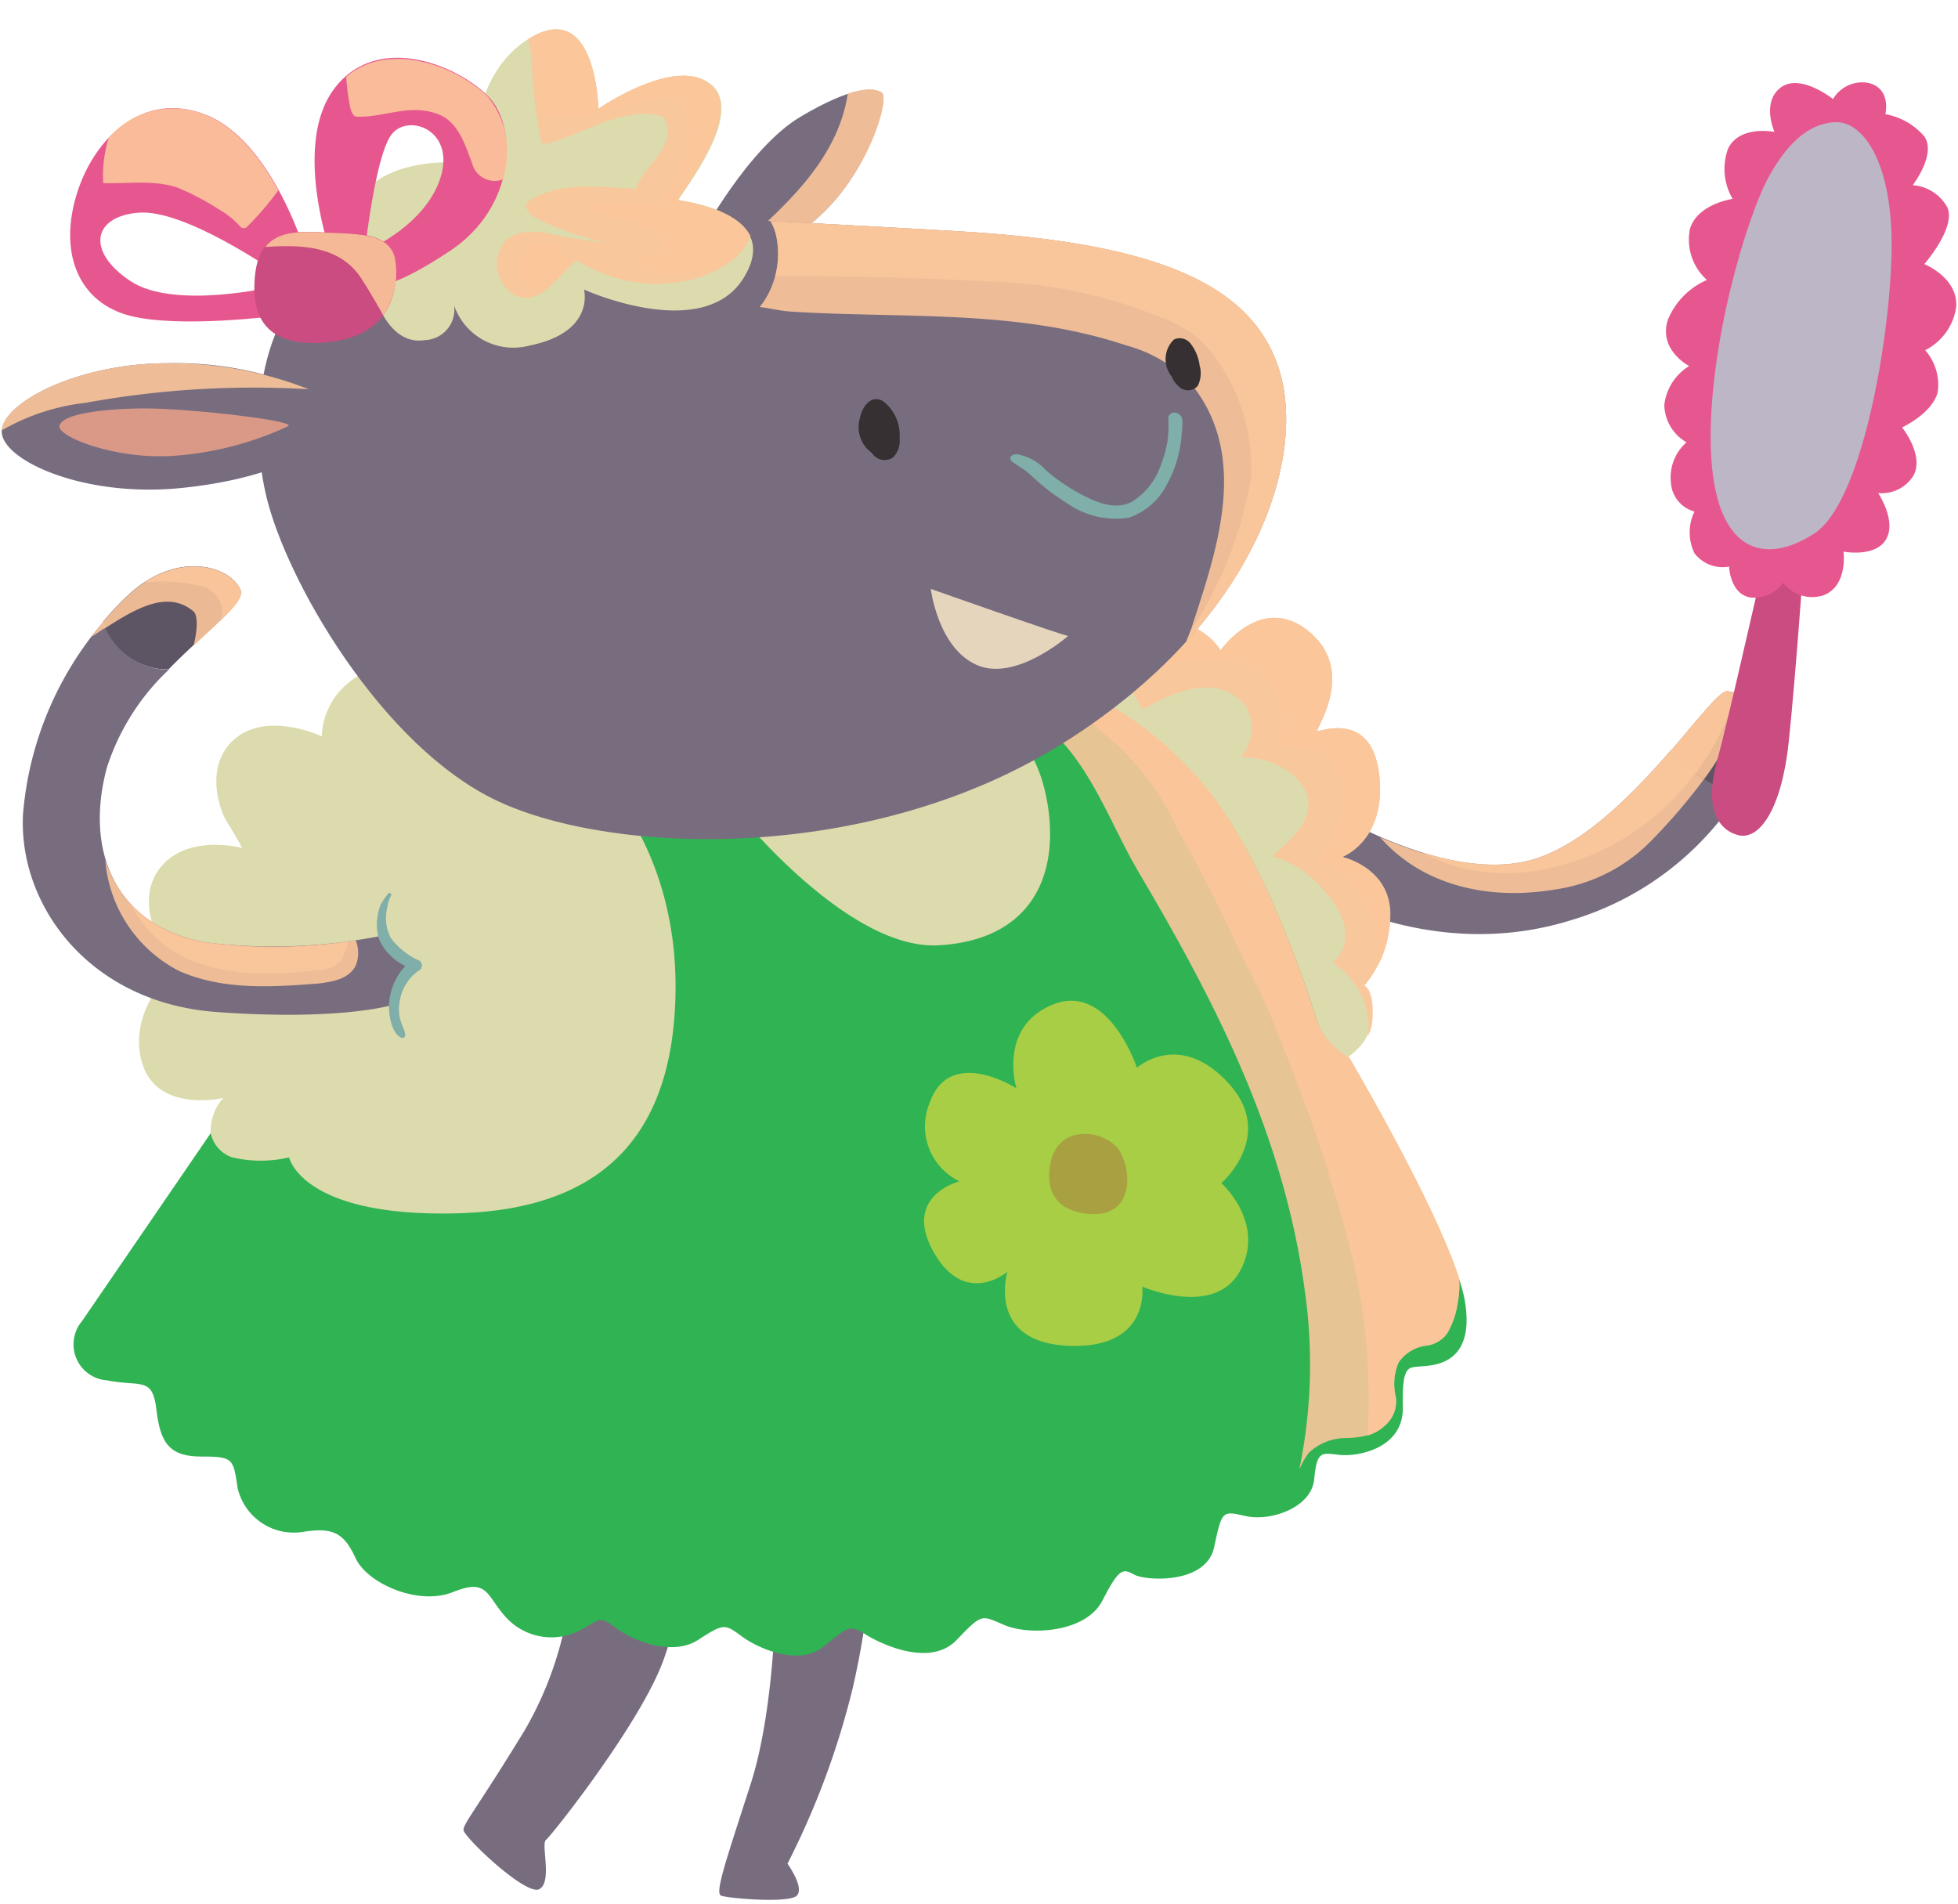 <svg xmlns="http://www.w3.org/2000/svg" viewBox="-0.12 -2 132.4 128.72"><title>Depositphotos_126046586_08</title><g data-name="Layer 2"><g data-name="Layer 1" style="isolation:isolate"><path d="M47.17 14.17C47.23 14 50.47 8 54 5.9s5-2 5.51-1.62-.84 5.21-4.14 8.27-5.51 2.76-5.51 2.76z" fill="#786d7f"/><path d="M59.52 4.28c-.33-.26-1-.38-2.31.05-.7 4.55-4.33 7.71-7.81 10.78l.46.2s2.22.3 5.51-2.76 4.69-7.85 4.15-8.27z" style="mix-blend-mode:overlay" fill="#fbc69a" opacity=".9"/><path d="M112.89 48.71c-2.4 2.76-5.63 6.14-9 7.3-6.11 2.1-14.92-3.66-14.92-3.66s-1 5.57-.78 5.63 8.27 5.28 18 2.22a20.34 20.34 0 0 0 11.26-8.5 9.2 9.2 0 0 1-4.56-2.99z" fill="#786d7f"/><path d="M116.7 44.74c-.48-.08-1.87 1.74-3.81 4a9.2 9.2 0 0 0 4.58 3 20.55 20.55 0 0 0 2.11-4.27c.59-1.71-1.8-2.55-2.88-2.73z" fill="#5d5564"/><path d="M105 58.15a11.29 11.29 0 0 0 6.39-3.15 40 40 0 0 0 3.72-4.32 8.33 8.33 0 0 1-2.22-1.94c-2.4 2.76-5.63 6.14-9 7.3s-7.61-.09-10.69-1.43c2.96 3.39 7.55 4.26 11.8 3.54z" style="mix-blend-mode:overlay" fill="#fbc69a" opacity=".9"/><path d="M116.7 44.74c-.48-.08-1.87 1.74-3.81 4a8.33 8.33 0 0 0 2.22 1.94 16.6 16.6 0 0 0 2.76-5.58 6.34 6.34 0 0 0-1.17-.36z" style="mix-blend-mode:overlay" fill="#fbc69a" opacity=".9"/><path d="M104.92 56.65a16.74 16.74 0 0 0 9.61-6.39 8.24 8.24 0 0 1-1.64-1.56c-2.4 2.76-5.63 6.14-9 7.3-2.44.84-5.32.42-7.89-.38a15.77 15.77 0 0 0 2.4 1 13.39 13.39 0 0 0 6.52.03z" style="mix-blend-mode:overlay" fill="#fbc69a" opacity=".9"/><path d="M116.7 44.74c-.48-.08-1.87 1.74-3.81 4a8.24 8.24 0 0 0 1.64 1.56 18.06 18.06 0 0 0 2.75-5.39 5.85 5.85 0 0 0-.58-.17z" style="mix-blend-mode:overlay" fill="#fbc69a" opacity=".9"/><path d="M119.1 36.35c-.12.3-2.28 10.07-3.12 13.12s0 4.62 1.43 5 2.95-1.74 3.43-6.35 1-12.11 1-12.11z" fill="#cb4c80"/><path d="M119.87 6.92s-.9-2 .42-3 3.54.78 3.54.78a2.28 2.28 0 0 1 2.4-1.09c1.56.37 1.14 2.11 1.14 2.11a4.52 4.52 0 0 1 2.63 1.5c.84 1.2-.78 3.3-.78 3.3a2.92 2.92 0 0 1 2.34 1.5c.6 1.38-1.56 3.84-1.56 3.84s2.28.9 2.16 2.88a3.87 3.87 0 0 1-2.1 2.94 3.53 3.53 0 0 1 .84 2.88c-.42 1.44-2.4 2.34-2.4 2.34s1.5 1.86.78 3.24a2.52 2.52 0 0 1-2.4 1.2s1.26 1.86.54 3.12-2.88.84-2.88.84.31 2.28-1.32 2.94a2.46 2.46 0 0 1-2.76-.84 2.41 2.41 0 0 1-2.22 1c-1.38-.23-1.44-2.09-1.44-2.09a2.39 2.39 0 0 1-2.34-.9 3.22 3.22 0 0 1 0-2.82 2.16 2.16 0 0 1-1.59-1.92 3.16 3.16 0 0 1 1.05-2.76 3 3 0 0 1-1.5-2.52 3.56 3.56 0 0 1 1.68-2.64s-2.1-1.08-1.44-3.12a5 5 0 0 1 2.64-2.7 3.67 3.67 0 0 1-1.14-3.48c.54-1.68 2.88-2 2.88-2a4 4 0 0 1-.3-3.42c.8-1.59 3.13-1.11 3.13-1.11z" fill="#e7578f"/><path d="M124 6.26c1.63-.06 3.6 2.16 3.78 7.55s-1.74 18-5.21 20.26-6.77 1.2-7-5.69S118 12.67 119.46 10s2.99-3.68 4.54-3.74z" fill="#bcb6c7"/><path d="M52.35 105.23s0 8.09-1.71 13.4-2.43 7.37-2 7.55 4.58.54 5.12 0-.63-2.16-.63-2.16a54.56 54.56 0 0 0 4.41-11.87c1.44-6.29 1.17-9.53 1.17-9.53z" fill="#786d7f"/><path d="M38.59 103.79A24.08 24.08 0 0 1 35.36 115c-3.24 5.3-4.14 6.29-4.14 6.74s4.23 4.49 5.13 4 .09-3.06.45-3.33 6.56-8.09 8-12.32a20.64 20.64 0 0 0 1.2-7.47z" fill="#786d7f"/><path d="M28.53 43.2s-3.06-.72-5 .9a4.86 4.86 0 0 0-1.89 3.69s-3.42-1.62-5.66 0-1.44 4.68-.72 5.84 1 1.71 1 1.71-4-1.08-5.75 1.62 1.17 6.47 1.17 6.47-3.2 2.87-2.21 6.38S15 72.24 15 72.24s-2 1.71 0 5.57 31.69 12.5 32 12.5S90 73 89.66 72.87s0-2.65 0-2.65 2.76-1 2.94-3.12-.54-2.4-.54-2.4a7.2 7.2 0 0 0 1.8-4.85c.06-3.18-3.24-3.9-3.24-3.9s3-1.08 2.52-5.51-4-2.94-4.19-3 2.7-4-.54-6.71-6 1.26-6 1.26-1.2-2.3-5-2.2-8.81 6-8.81 6l-20.68 4.5z" fill="#dcdbad"/><path d="M93.86 59.84c.06-3.18-3.24-3.9-3.24-3.9s3-1.08 2.52-5.51-4-2.94-4.19-3 2.7-4-.54-6.71-6 1.26-6 1.26-1.2-2.3-5-2.2a8.37 8.37 0 0 0-4.29 1.82c1.92.64 3.06 2.62 4 4.38 2.1-1.14 5-2.58 7-.24a3 3 0 0 1-.36 3.47c2.22-.12 5.33 1.62 4.44 4-.36 1.08-1.44 1.86-2.28 2.7a6.32 6.32 0 0 1 2.82 1.62c1.5 1.38 3.18 3.78 1.26 5.57a5.23 5.23 0 0 1 2.4 4.94 2.68 2.68 0 0 0 .28-1c.18-2.16-.54-2.4-.54-2.4a7.2 7.2 0 0 0 1.72-4.8z" style="mix-blend-mode:overlay" fill="#fbc69a" opacity=".9"/><path d="M90.63 55.95s3-1.08 2.52-5.51-4-2.94-4.19-3 2.7-4-.54-6.71-6 1.26-6 1.26-1.2-2.3-5-2.2a5.27 5.27 0 0 0-1.74.38 17.27 17.27 0 0 0 1.64 3.3.44.44 0 0 0 .54.12 7.72 7.72 0 0 1 5.39-.84 3.62 3.62 0 0 1 3.06 2.88c0 .06.12.3.12.36a4 4 0 0 1-.3 2.52c1.62-.12 3.54.06 4.2 1.62a5.57 5.57 0 0 1-1.14 5.69c-.12.12-.18.42.06.48a3.85 3.85 0 0 1 2.52 2.1 9.62 9.62 0 0 1 1.4 4.69 7.94 7.94 0 0 0 .73-3.23c.02-3.19-3.27-3.91-3.27-3.91z" style="mix-blend-mode:overlay" fill="#fbc69a" opacity=".9"/><path d="M41.18 51.45s4.5 4.77 4.38 13.59-4.08 14.7-14.68 15-11.45-3.78-11.45-3.78a8.42 8.42 0 0 1-3.85 0 2.2 2.2 0 0 1-1.45-1.64S6.41 85.9 5.42 87.34a2.44 2.44 0 0 0 1.71 4c2.34.45 3.06-.27 3.33 2s.9 3.15 3.06 3.15 2.13.16 2.43 2.14a3.9 3.9 0 0 0 4.5 2.94c2-.3 2.7.12 3.48 1.8s4.2 3.24 6.59 2.28 2.22.24 3.6 1.74a4.17 4.17 0 0 0 5 .84c1.44-.78 1.26-1 2.46-.12s3.78 1.9 5.52.77 1.8-1.07 2.94-.23 3.84 2 5.46.74 1.74-1.62 2.85-.91 4.43 2.27 6.21.42 1.66-1.68 3.28-1 5.45.54 6.59-1.68 1.38-2.16 2.16-1.74 4.85.66 5.39-1.86.54-2.46 2.16-2.1 4.43-.54 4.61-2.52.54-1.74 1.74-1.62 4.31-.42 4.25-3.24.36-2.66 1.14-2.74 3.78 0 3.06-4.39-7.82-16.46-7.82-16.46a4.61 4.61 0 0 1-2.19-2.54c-.54-1.74-3.36-10.61-7.43-15.64a25.09 25.09 0 0 0-9.35-7.07l-4.91 2.46s2.7.84 3.48 5.63-1.08 9.17-7.37 9.53-14-9.47-14-9.47z" fill="#30b353"/><path d="M87.74 97.35l.06-.11a4.69 4.69 0 0 1 .58-1 3.67 3.67 0 0 1 2.59-1 6.37 6.37 0 0 0 1.58-.24 3.05 3.05 0 0 0 1.13-.75 2.14 2.14 0 0 0 .59-1.76 3.73 3.73 0 0 1 .17-2.34 2.64 2.64 0 0 1 1.8-1.15 2.05 2.05 0 0 0 1.5-.84 5.74 5.74 0 0 0 .71-2.06 6.42 6.42 0 0 0 .1-1.62c-1.62-5.15-7.46-15-7.46-15a4.61 4.61 0 0 1-2.19-2.54c-.54-1.74-3.36-10.61-7.43-15.64a25.09 25.09 0 0 0-9.35-7.07l-2.92 1.46A26.79 26.79 0 0 1 72 48.5c2.1 2.52 3.18 5.57 4.86 8.45 5.39 9.11 9.89 18 11.27 28.47a35 35 0 0 1-.39 11.93z" style="mix-blend-mode:overlay" fill="#fbc69a" opacity=".9"/><path d="M91.25 82.72a42.1 42.1 0 0 1 1.1 12.34l.2-.06a3.05 3.05 0 0 0 1.13-.75 2.14 2.14 0 0 0 .59-1.76 3.73 3.73 0 0 1 .17-2.34 2.64 2.64 0 0 1 1.8-1.15 2.05 2.05 0 0 0 1.5-.84 5.74 5.74 0 0 0 .71-2.06 6.42 6.42 0 0 0 .1-1.62c-1.62-5.15-7.46-15-7.46-15a4.61 4.61 0 0 1-2.19-2.54c-.54-1.74-3.36-10.61-7.43-15.64a25.09 25.09 0 0 0-9.35-7.07l-.87.44a23.72 23.72 0 0 0 1.85 1.65c.48.42.84.84 1.32 1.2A17.74 17.74 0 0 1 79 53.06c.18.3.3.66.48 1 .6 1 1.14 2 1.68 3.06 1.38 2.58 2.46 5.15 3.84 7.79.78 1.56 1.32 3.18 2 4.79a107.7 107.7 0 0 1 4.25 13.02z" style="mix-blend-mode:overlay" fill="#fbc69a" opacity=".9"/><path d="M68.61 71.59s-1.28-4.16 2.48-5.67 5.67 4.28 5.67 4.28 2.84-2.56 6.15 1-.44 6.8-.44 6.8 3 2.68 1.28 5.91S77.12 85 77.12 85s.56 4.24-5 4S68 84 68 84s-2.88 2.44-5-1.36 1.76-4.76 1.76-4.76a4.13 4.13 0 0 1-2-5.35c1.37-3.82 5.85-.94 5.85-.94z" fill="#a7ce45"/><path d="M73.92 80.1c-1.61 0-3.56-.72-3-3.48s3.88-2.2 4.71-.72.77 4.16-1.71 4.2z" fill="#a9a041"/><path d="M10.73 43.24h.57c2.56-2.63 5.2-4.45 4.84-5.35-.6-1.52-4.08-2.76-7.43.2a18.65 18.65 0 0 0-1.9 2 4.7 4.7 0 0 0 3.92 3.15z" fill="#5d5564"/><path d="M26.05 61.2a37.64 37.64 0 0 1-11.95.56c-5.79-.84-8.67-5.51-7-11.83a15.67 15.67 0 0 1 4.23-6.68h-.57a4.7 4.7 0 0 1-3.91-3.18A22.83 22.83 0 0 0 1.44 53c-.36 6.16 4.44 12.8 13.07 13.43s12.07-.52 12.07-.52a5.41 5.41 0 0 1 .52-1.68 4.3 4.3 0 0 1 .9-1.11s-1.83-.48-1.95-1.92z" fill="#786d7f"/><path d="M16.14 37.91c-.6-1.52-4.08-2.76-7.43.2a18.65 18.65 0 0 0-1.9 2 3.76 3.76 0 0 0 .14.39c1.9-1.2 4.18-2.69 6-1.17.36.3.24 1.38.06 2.16l-.06.2c1.93-1.83 3.47-3.09 3.19-3.78z" style="mix-blend-mode:overlay" fill="#fbc69a" opacity=".9"/><path d="M7 40.44a3.76 3.76 0 0 1-.14-.39q-.38.45-.75.94h.07z" style="mix-blend-mode:overlay" fill="#fbc69a" opacity=".9"/><path d="M12 63.66c3 1.32 6.29 1.08 9.47.84.9-.12 2-.3 2.46-1.2a2.28 2.28 0 0 0 0-1.73 35.56 35.56 0 0 1-9.84.18C10.46 61.23 8 59.19 7 56.17a9.23 9.23 0 0 0 5 7.49z" style="mix-blend-mode:overlay" fill="#fbc69a" opacity=".9"/><path d="M16.14 37.91c-.54-1.38-3.45-2.52-6.49-.52a10.47 10.47 0 0 1 3.62.2 1.84 1.84 0 0 1 1.58 2.3c.92-.89 1.47-1.54 1.29-1.98z" style="mix-blend-mode:overlay" fill="#fbc69a" opacity=".9"/><path d="M12.07 62.58c2.88 1.5 6.23 1.38 9.41 1a2.05 2.05 0 0 0 1.44-.6 4.25 4.25 0 0 0 .49-1.29 34.92 34.92 0 0 1-9.31.11 9 9 0 0 1-5.28-2.53 7.55 7.55 0 0 0 3.25 3.31z" style="mix-blend-mode:overlay" fill="#fbc69a" opacity=".9"/><path d="M28.13 62.91a4.88 4.88 0 0 1-1.82-1.48 2.82 2.82 0 0 1-.33-1.3 3.16 3.16 0 0 1 .09-.79 2.53 2.53 0 0 1 .25-.78c.08-.13-.12-.24-.2-.12a4.82 4.82 0 0 0-.49.71 3 3 0 0 0-.22.81 3.31 3.31 0 0 0 .13 1.62 3.69 3.69 0 0 0 1.75 1.74 4.09 4.09 0 0 0-1.06 2.18 3.83 3.83 0 0 0 .06 1.5c.1.42.31 1 .75 1.18a.19.19 0 0 0 .24-.18 1.35 1.35 0 0 0-.15-.53 5.51 5.51 0 0 1-.21-.63 2.91 2.91 0 0 1 0-1.2 3.12 3.12 0 0 1 1.26-2 .39.39 0 0 0-.05-.73z" style="mix-blend-mode:multiply" fill="#80aea8"/><path d="M19.54 18.79c-1.47 1.67-3 6.89-1.68 12.65s7.85 17.08 15.7 20.74 25.22 4.24 38.24-3.95S88.35 28.85 86.31 22.8 77 14.35 64.55 13.63s-25.05-1.32-27.81-1.26-11.92.42-17.2 6.42z" fill="#786d7f"/><path d="M80.09 41.39c6.19-6.81 7.73-14.1 6.22-18.59-2-6.05-9.29-8.45-21.76-9.17-4.31-.25-8.64-.48-12.57-.68a3.54 3.54 0 0 1 .42 1.15 5.89 5.89 0 0 1-.88 4.3c-.08.12-.18.24-.27.36.71.09 1.39.26 2.11.31 7.61.48 15.28-.18 22.66 2.28A9.38 9.38 0 0 1 80.46 24c3.84 4.79 1.8 10.91.12 16.06a11.66 11.66 0 0 1-.49 1.33z" style="mix-blend-mode:overlay" fill="#fbc69a" opacity=".9"/><path d="M80.36 40.72c-.09.23-.18.45-.27.67 6.19-6.81 7.73-14.1 6.22-18.59-2-6.05-9.29-8.45-21.76-9.17-4.31-.25-8.64-.48-12.57-.68a3.54 3.54 0 0 1 .42 1.15 6 6 0 0 1-.1 2.57c4.78 0 9.57.1 14.37.36a32.7 32.7 0 0 1 11.93 2.52 7.31 7.31 0 0 1 3.72 3 13 13 0 0 1 1.56 3.18 13.27 13.27 0 0 1 .6 4.56 27.29 27.29 0 0 1-4.12 10.43z" style="mix-blend-mode:overlay" fill="#fbc69a" opacity=".9"/><path d="M24.28 15.91c0-.3-1.62-3.78 1-5.63s6.71-1.2 6.71-1.2S31.47 3 35.84.5s4.5 4.86 4.5 4.86S45.61 1.7 48 3.74s-2.4 7.73-2.22 7.79 7.13.84 4.38 5.27-10.79.78-10.79.78.78 2.88-3.66 3.78a4.24 4.24 0 0 1-5.27-3.24A2.07 2.07 0 0 1 28.59 21c-2.7.42-3.6-3.71-3.6-3.71z" fill="#dcdbad"/><path d="M45.73 11.53c-.18-.06 4.56-5.75 2.22-7.79s-7.61 1.62-7.61 1.62S40.22-2 35.84.5l-.26.15A6.46 6.46 0 0 1 35.81 2a35.47 35.47 0 0 0 .66 5.57c.12.24.36.12.54.12 2.52-.72 5.15-2.58 7.73-1.8 1.08 2-1.26 3.18-1.86 4.86-2.46-.06-5.09-.54-7.25.84-.42.3 0 .9.36 1.08a18.2 18.2 0 0 0 5 1.74 34.26 34.26 0 0 1-4.2-.66c-1.08-.18-2.4-.12-3 .9a2.45 2.45 0 0 0 1 3.36c1.68.72 2.82-1.44 4.08-2.4a10.8 10.8 0 0 0 4.67 1.56c2.61.17 5.95-.65 7.09-3.2-.96-1.97-4.76-2.39-4.9-2.44z" style="mix-blend-mode:overlay" fill="#fbc69a" opacity=".9"/><path d="M37.61 14.7a1.42 1.42 0 0 0-2 .18 1.71 1.71 0 0 0-.6 1.86 1.66 1.66 0 0 0 1.52 1 26.18 26.18 0 0 0 2-1.92 3.77 3.77 0 0 0-.92-1.12z" style="mix-blend-mode:overlay" fill="#fbc69a" opacity=".9"/><path d="M45.73 11.53c-.18-.06 4.56-5.75 2.22-7.79s-7.61 1.62-7.61 1.62S40.22-1.8 36 .43c.21 1.87.16 3.79.85 5.51a13.61 13.61 0 0 0 4.62-.6c1.62-.3 3.78-1.44 4.61.06 1.14 2.1-.6 4.44-1.5 6.47h-5.41A11.59 11.59 0 0 0 42.7 13c1 .24 2.52 1 1.74 2.1-.24.3-1.14-.12-1.5.36s.66.9 1.14 1a9.1 9.1 0 0 0 5.52-1 4.41 4.41 0 0 0 1-1.37c-.93-2.09-4.73-2.51-4.87-2.56z" style="mix-blend-mode:overlay" fill="#fbc69a" opacity=".9"/><path d="M22.3 15.32S19.6 7.83 22.48 4s8.27-1.62 10.37.47 1.91 7.53-2.52 10.48S25 17.29 25 17.29a11.42 11.42 0 0 1-.45-2.29c.15-.07 4.1-1.74 5.12-5s-2.28-4.4-3.36-2.84S24.55 15 24.55 15z" fill="#e7578f"/><path d="M32.85 4.52c-1.92-1.91-6.57-3.88-9.56-1.33a15.83 15.83 0 0 0 .24 1.92c.06.3.18.78.48.78 1.8.06 3.48-.84 5.28-.24 1.5.42 2 2 2.52 3.42a1.58 1.58 0 0 0 2.09 1.06 5.89 5.89 0 0 0-1.05-5.61z" style="mix-blend-mode:overlay" fill="#fbc69a" opacity=".9"/><path d="M20.38 14.65s-2.22-7.13-6.53-8.87S6.12 7.4 5 11.35s.3 7.13 3.66 8 10 0 10 0l-.12-2S11.69 19 8.69 17s-2.55-4.38.58-4.62 9.19 4 9.19 4z" fill="#e7578f"/><path d="M6.86 10.38c1.68.06 3.36-.24 5 .3a17.11 17.11 0 0 1 2.76 1.44 6 6 0 0 1 1.56 1.26.39.39 0 0 0 .36 0 19.88 19.88 0 0 0 2.16-2.51c-1.1-2-2.73-4.22-4.88-5.09A5.75 5.75 0 0 0 7.24 7.3a8.45 8.45 0 0 0-.38 3.08z" style="mix-blend-mode:overlay" fill="#fbc69a" opacity=".9"/><path d="M21.58 21.18c-2.64.14-4.56-.78-4.5-3.83s1.42-3.78 4.07-3.66 5.22-.12 5.46 2-.41 5.25-5.03 5.49z" fill="#cb4c80"/><path d="M24.42 17c.49.76.93 1.54 1.38 2.32a5.17 5.17 0 0 0 .82-3.62c-.24-2.1-2.81-1.86-5.46-2-1.56-.07-2.68.15-3.34 1 2.56-.17 5.18-.07 6.6 2.3z" style="mix-blend-mode:overlay" fill="#fbc69a" opacity=".9"/><path d="M21.46 24.66a23.39 23.39 0 0 0-10.25-2.1C5.16 22.56.12 25.2 0 27.12S5.4 31.67 12.11 31s9.57-2.88 9.76-3.42.37-2.2-.41-2.92z" fill="#786d7f"/><path d="M0 27.1a14.54 14.54 0 0 1 5.66-1.86 63.07 63.07 0 0 1 15.1-.92 25.54 25.54 0 0 0-9.55-1.76C5.18 22.56.15 25.18 0 27.1z" style="mix-blend-mode:overlay" fill="#fbc69a" opacity=".9"/><path d="M19.36 26.82c.64-.37-7-1.26-10.09-1.2S4 26.1 3.9 26.82s3.84 2.28 7.73 2a21.83 21.83 0 0 0 7.73-2z" fill="#da9987"/><path d="M72.11 41c-.3 0-9.29-3.18-9.29-3.18s.48 4 3.12 5.15S72.11 41 72.11 41z" fill="#e5d5bd"/><path d="M81 22.72a3 3 0 0 0-.58-1.44.93.93 0 0 0-1-.38.41.41 0 0 0-.24.14 1.86 1.86 0 0 0-.07 2.42 1.58 1.58 0 0 0 .45.64.88.88 0 0 0 1.31 0 1.91 1.91 0 0 0 .13-1.38z" fill="#363032"/><path d="M59.57 25.11c-.85-.46-1.42.48-1.55 1.19a2.13 2.13 0 0 0 .81 2.32l.08.11a1 1 0 0 0 1.38.18 1.61 1.61 0 0 0 .42-1.29 2.88 2.88 0 0 0-1.14-2.51z" fill="#363032"/><path d="M79.83 26.41a.53.53 0 0 0-.38-.48.43.43 0 0 0-.34 0c-.12.09-.12.08-.06.06a.34.34 0 0 0-.16.4v.58a5.45 5.45 0 0 1-.06.8 7.93 7.93 0 0 1-.47 1.72 4.6 4.6 0 0 1-2 2.47c-1.21.61-2.7-.15-3.76-.75a12.4 12.4 0 0 1-2-1.42 3.44 3.44 0 0 0-2-1.08.63.63 0 0 0-.24.06.24.24 0 0 0-.1.39 7.21 7.21 0 0 0 .85.58c.31.23.58.49.87.75A13.63 13.63 0 0 0 72 32a5.69 5.69 0 0 0 4.23 1 4.55 4.55 0 0 0 2.56-2.25 8.18 8.18 0 0 0 1-3.47 6 6 0 0 0 .04-.87z" style="mix-blend-mode:multiply" fill="#80aea8"/></g></g></svg>